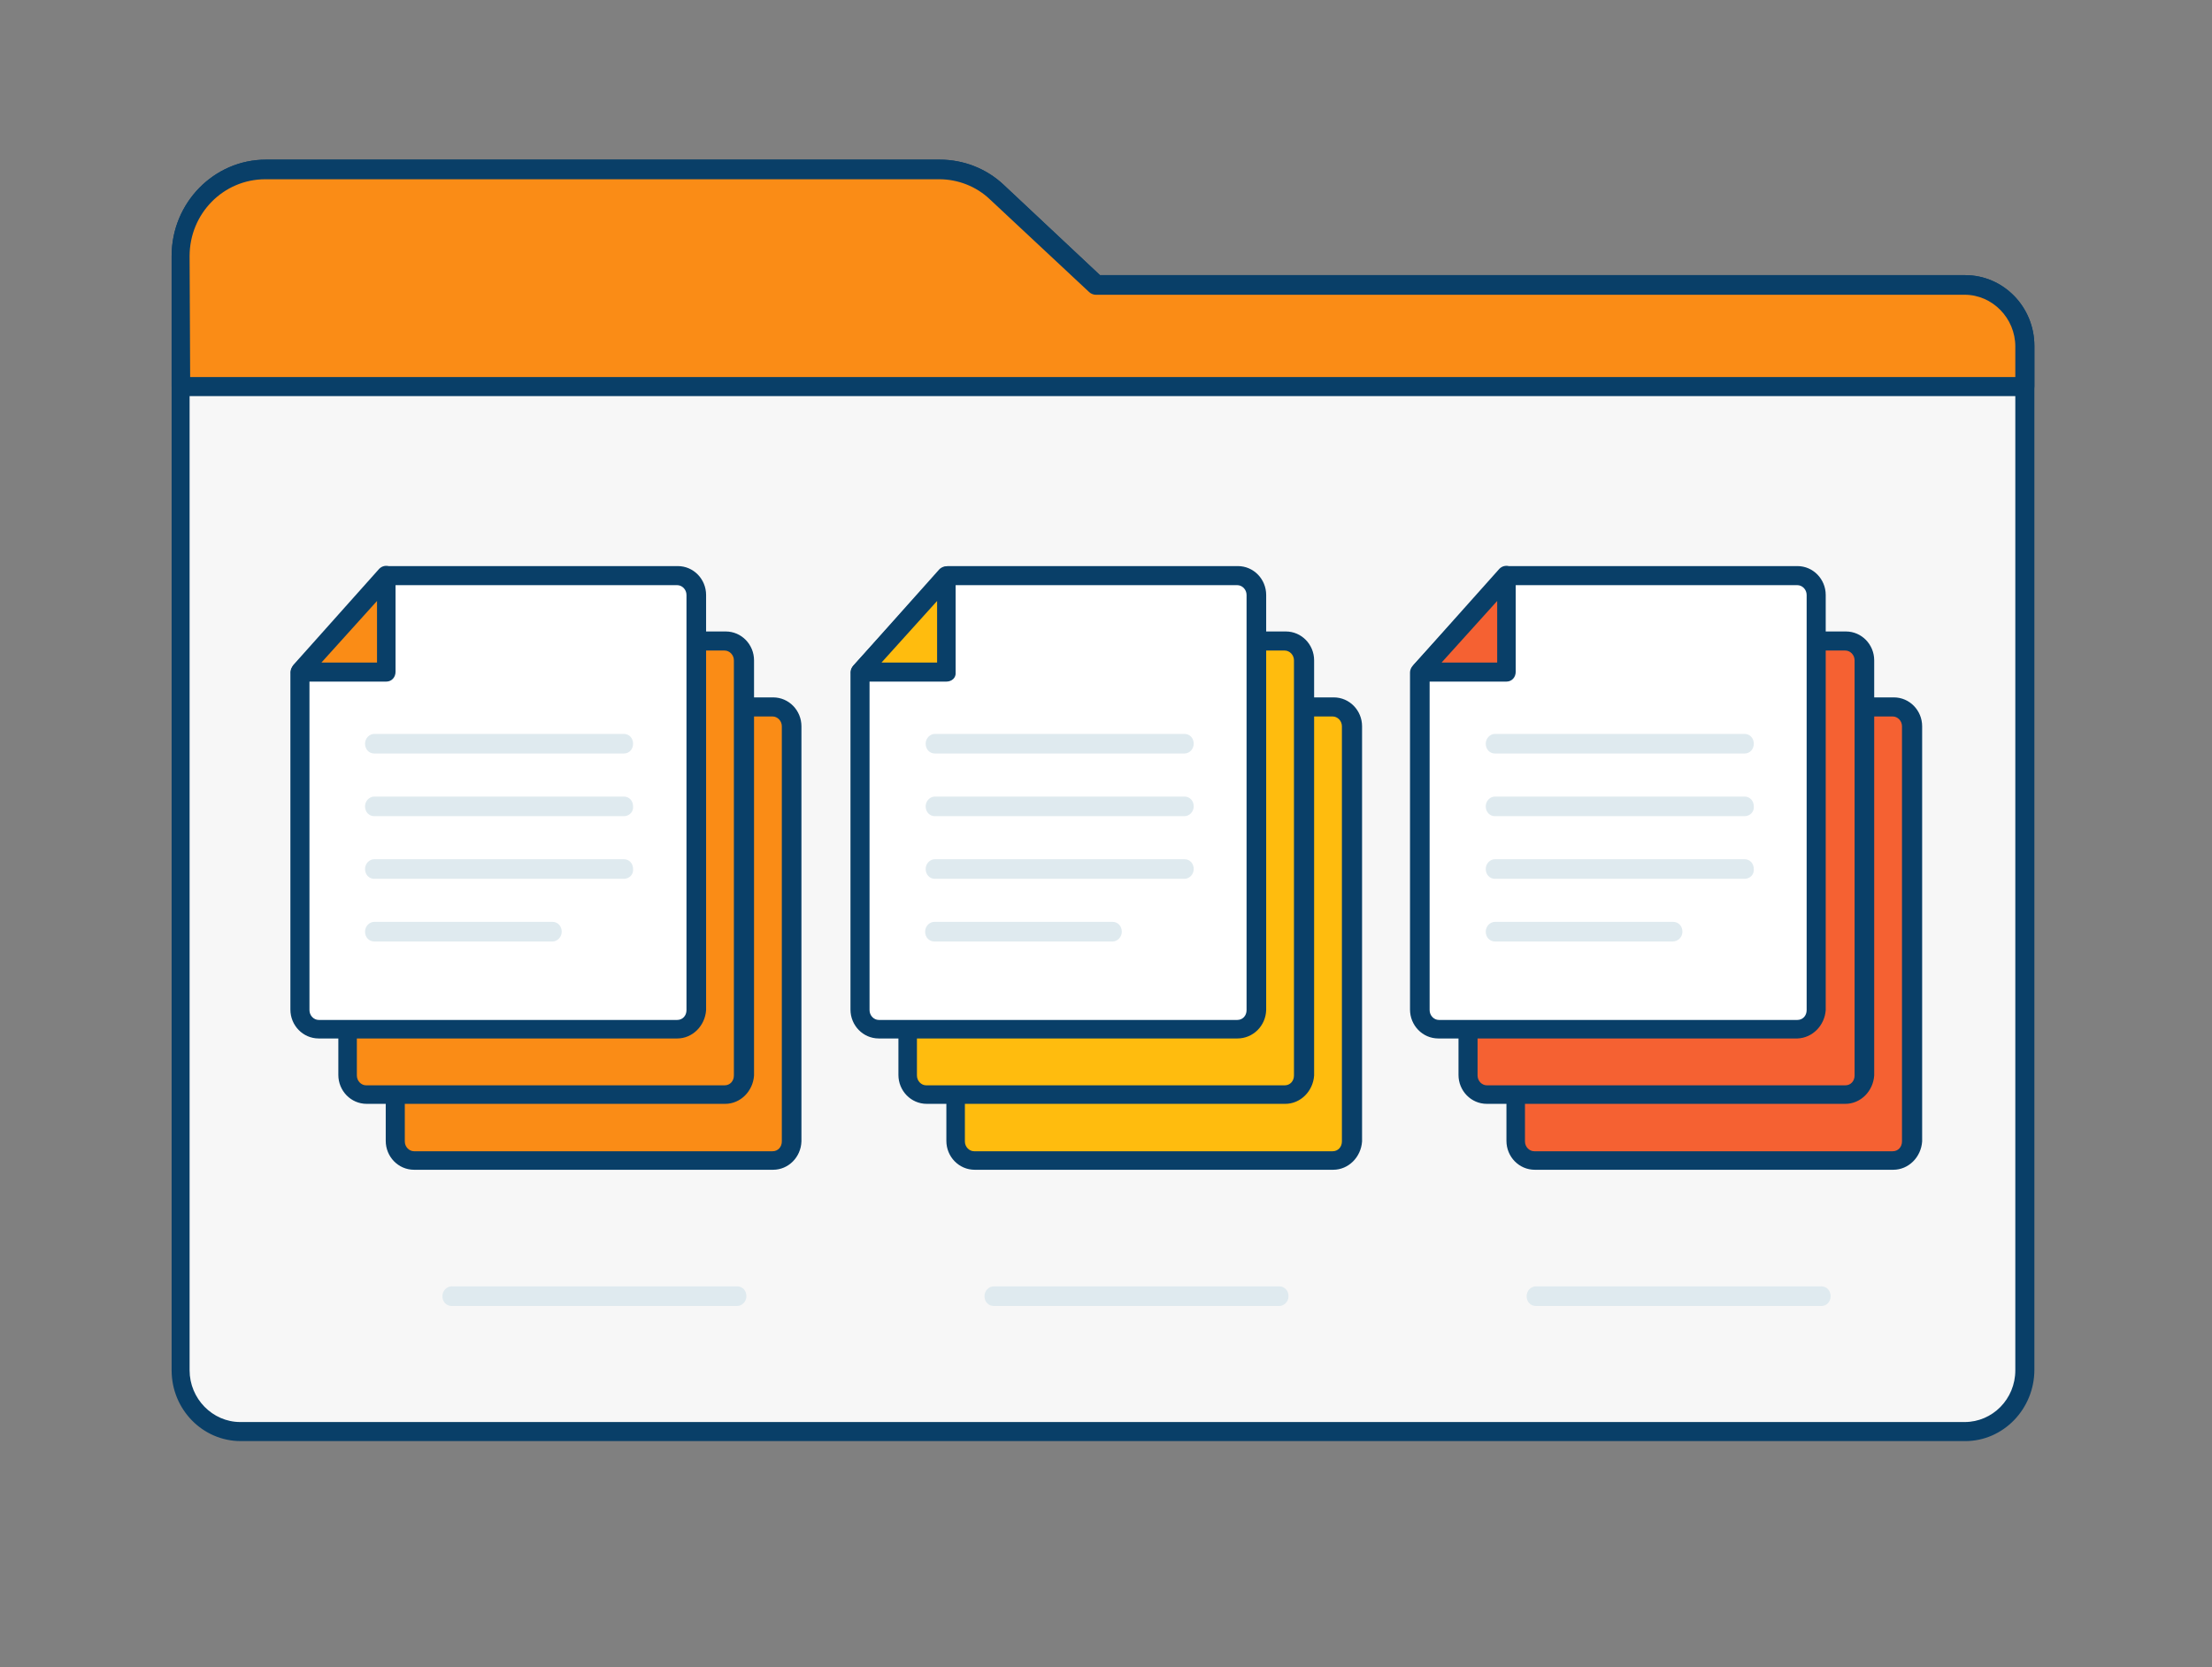 <?xml version="1.0" encoding="utf-8"?>
<!-- Generator: Adobe Illustrator 24.0.1, SVG Export Plug-In . SVG Version: 6.00 Build 0)  -->
<svg version="1.1" id="_160_data_arranging_outline"
	 xmlns="http://www.w3.org/2000/svg" xmlns:xlink="http://www.w3.org/1999/xlink" x="0px" y="0px" viewBox="0 0 406 306"
	 style="enable-background:new 0 0 406 306;" xml:space="preserve">
<rect x="0" y="0" width="406" height="306" fill="#808080" stroke="none"/>
<style type="text/css">
	.st0{fill:#F7F7F7;}
	.st1{fill:#093F68;}
	.st2{fill:#FA8C16;}
	.st3{fill:#FFFFFF;}
	.st4{fill:#DFEAEF;}
	.st5{fill:#FFBC0E;}
	.st6{fill:#F56132;}
</style>
<g>
	<path class="st0" d="M371.6,63.6v187.9c0,6.2-4.9,11.2-11,11.2H44.2c-6.1,0-11-5-11-11.2l0,0V47c0-8.8,7-15.9,15.6-15.9h123.7
		c3.9,0,7.6,1.5,10.4,4.2l18.2,17h159.5C366.7,52.3,371.6,57.3,371.6,63.6C371.6,63.5,371.6,63.6,371.6,63.6z"/>
	<path class="st1" d="M360.6,264.5H44.2c-7,0-12.7-5.8-12.7-13V47c0-9.8,7.8-17.7,17.3-17.7h123.7c4.3,0,8.5,1.6,11.7,4.6l17.7,16.6
		h158.8c7,0,12.7,5.8,12.7,13v187.9c0,7.2-5.7,13.1-12.7,13.1C360.7,264.5,360.7,264.5,360.6,264.5z M48.7,32.9
		c-7.7,0-13.9,6.3-13.9,14.1v204.5c0,5.2,4.2,9.5,9.3,9.5l0,0h316.5c5.1,0,9.3-4.2,9.3-9.5v-188c0-5.2-4.2-9.5-9.3-9.5H201.1
		c-0.4,0-0.9-0.2-1.2-0.5l-18.2-17c-2.5-2.4-5.9-3.7-9.3-3.7H48.7z"/>
	<path class="st2" d="M141.9,212.9H76c-1.9,0-3.5-1.6-3.5-3.5v-61.9l16.1-17.7h53.2c1.9,0,3.5,1.6,3.5,3.5v76.2
		C145.2,211.4,143.7,212.9,141.9,212.9z"/>
	<path class="st1" d="M141.9,214.7H76c-2.9,0-5.2-2.4-5.2-5.3v-61.9c0-0.4,0.2-0.9,0.5-1.2l16.1-17.7c0.3-0.4,0.8-0.6,1.3-0.6h53.2
		c2.9,0,5.2,2.4,5.2,5.3v76.2C147,212.4,144.7,214.7,141.9,214.7z M74.3,148.2v61.3c0,1,0.8,1.8,1.7,1.8h65.8c1,0,1.7-0.8,1.7-1.8
		v-76.2c0-1-0.8-1.8-1.7-1.8H89.5L74.3,148.2z"/>
	<polygon class="st0" points="72.6,147.5 88.4,147.5 88.4,129.8 	"/>
	<path class="st1" d="M88.4,149.2H72.6c-0.7,0-1.3-0.4-1.6-1c-0.3-0.6-0.2-1.4,0.3-1.9l15.9-17.7c0.7-0.7,1.7-0.7,2.4-0.1
		c0.3,0.3,0.5,0.8,0.5,1.3v17.7C90.2,148.4,89.4,149.2,88.4,149.2z M76.5,145.7h10.2v-11.3L76.5,145.7z"/>
	<path class="st3" d="M132.1,162.4H86.3c-1,0-1.7-0.8-1.7-1.8s0.8-1.8,1.7-1.8h45.8c1,0,1.7,0.8,1.7,1.8S133.1,162.4,132.1,162.4z"
		/>
	<path class="st3" d="M132.1,173.9H86.3c-1,0-1.7-0.8-1.7-1.8c0-1,0.8-1.8,1.7-1.8h45.8c1,0,1.7,0.8,1.7,1.8
		C133.8,173.1,133.1,173.9,132.1,173.9z"/>
	<path class="st3" d="M132.1,185.4H86.3c-1,0-1.7-0.8-1.7-1.8c0-1,0.8-1.8,1.7-1.8h45.8c1,0,1.7,0.8,1.7,1.8
		C133.8,184.6,133.1,185.4,132.1,185.4z"/>
	<path class="st3" d="M118.9,196.9H86.3c-1,0-1.7-0.8-1.7-1.8c0-1,0.8-1.8,1.7-1.8h32.7c1,0,1.7,0.8,1.7,1.8
		C120.7,196.1,119.9,196.9,118.9,196.9z"/>
	<path class="st2" d="M133.1,200.9H67.3c-1.9,0-3.5-1.6-3.5-3.5v-61.9l16.1-17.7h53.2c1.9,0,3.5,1.6,3.5,3.5v76.2
		C136.5,199.3,134.9,200.8,133.1,200.9z"/>
	<path class="st1" d="M133.1,202.6H67.3c-2.9,0-5.2-2.4-5.2-5.3v-61.9c0-0.4,0.2-0.9,0.5-1.2l16.1-17.7c0.3-0.4,0.8-0.6,1.3-0.6
		h53.2c2.9,0,5.2,2.4,5.2,5.3l0,0v76.2C138.2,200.3,135.9,202.6,133.1,202.6z M65.5,136.1v61.3c0,1,0.8,1.8,1.7,1.8h65.8
		c1,0,1.7-0.8,1.7-1.8v-76.2c0-1-0.8-1.8-1.7-1.8H80.7L65.5,136.1z"/>
	<polygon class="st0" points="63.8,135.4 79.7,135.4 79.7,117.7 	"/>
	<path class="st1" d="M79.7,137.2H63.8c-1,0-1.7-0.8-1.7-1.8c0-0.4,0.2-0.8,0.4-1.2l15.8-17.7c0.6-0.7,1.7-0.8,2.4-0.1
		c0.4,0.3,0.6,0.8,0.6,1.3v17.7C81.4,136.4,80.6,137.2,79.7,137.2z M67.8,133.6H78v-11.3L67.8,133.6z"/>
	<path class="st3" d="M123.3,150.4H77.5c-1,0-1.7-0.8-1.7-1.8c0-1,0.8-1.8,1.7-1.8h45.8c1,0,1.7,0.8,1.7,1.8
		C125,149.6,124.3,150.4,123.3,150.4L123.3,150.4z"/>
	<path class="st3" d="M123.3,161.9H77.5c-1,0-1.7-0.8-1.7-1.8c0-1,0.8-1.8,1.7-1.8h45.8c1,0,1.7,0.8,1.7,1.8
		C125,161.1,124.3,161.9,123.3,161.9L123.3,161.9z"/>
	<path class="st3" d="M123.3,173.4H77.5c-1,0-1.7-0.8-1.7-1.8s0.8-1.8,1.7-1.8h45.8c1,0,1.7,0.8,1.7,1.8S124.3,173.4,123.3,173.4
		L123.3,173.4z"/>
	<path class="st3" d="M110.1,184.9H77.5c-1,0-1.7-0.8-1.7-1.8s0.8-1.8,1.7-1.8h32.7c1,0,1.7,0.8,1.7,1.8S111.1,184.9,110.1,184.9z"
		/>
	<path class="st3" d="M124.3,188.8H58.5c-1.9,0-3.5-1.6-3.5-3.5v-61.9l16.1-17.7h53.2c1.9,0,3.5,1.6,3.5,3.5v76.2
		C127.7,187.3,126.2,188.8,124.3,188.8z"/>
	<path class="st1" d="M124.3,190.6H58.5c-2.9,0-5.2-2.4-5.2-5.3v-61.9c0-0.4,0.2-0.9,0.5-1.2l16.1-17.7c0.3-0.4,0.8-0.6,1.3-0.6
		h53.2c2.9,0,5.2,2.4,5.2,5.3v76.2C129.4,188.3,127.1,190.6,124.3,190.6z M56.8,124.1v61.3c0,1,0.8,1.8,1.7,1.8h65.8
		c1,0,1.7-0.8,1.7-1.8v-76.2c0-1-0.8-1.8-1.7-1.8H71.9L56.8,124.1z"/>
	<polygon class="st2" points="55.1,123.3 70.9,123.3 70.9,105.7 	"/>
	<path class="st1" d="M70.9,125.1H55.1c-1,0-1.7-0.8-1.7-1.8c0-0.4,0.2-0.9,0.4-1.2l15.8-17.7c0.5-0.5,1.2-0.7,1.9-0.4
		c0.7,0.3,1.1,0.9,1.1,1.6v17.7C72.6,124.3,71.9,125.1,70.9,125.1z M59,121.6h10.2v-11.3L59,121.6z"/>
	<path class="st4" d="M114.5,138.3H68.7c-1,0-1.7-0.8-1.7-1.8s0.8-1.8,1.7-1.8h45.8c1,0,1.7,0.8,1.7,1.8S115.5,138.3,114.5,138.3
		L114.5,138.3z"/>
	<path class="st4" d="M114.5,149.8H68.7c-1,0-1.7-0.8-1.7-1.8c0-1,0.8-1.8,1.7-1.8h45.8c1,0,1.7,0.8,1.7,1.8
		C116.3,149,115.5,149.8,114.5,149.8L114.5,149.8z"/>
	<path class="st4" d="M114.5,161.3H68.7c-1,0-1.7-0.8-1.7-1.8c0-1,0.8-1.8,1.7-1.8h45.8c1,0,1.7,0.8,1.7,1.8
		C116.3,160.5,115.5,161.3,114.5,161.3L114.5,161.3z"/>
	<path class="st4" d="M101.4,172.8H68.7c-1,0-1.7-0.8-1.7-1.8c0-1,0.8-1.8,1.7-1.8h32.7c1,0,1.7,0.8,1.7,1.8
		C103.1,172,102.3,172.8,101.4,172.8z"/>
	<path class="st5" d="M244.7,212.9h-65.8c-1.9,0-3.5-1.6-3.5-3.5v-61.9l16.1-17.7h53.2c1.9,0,3.5,1.6,3.5,3.5v76.2
		C248.1,211.4,246.5,212.9,244.7,212.9z"/>
	<path class="st1" d="M244.7,214.7h-65.8c-2.9,0-5.2-2.4-5.2-5.3v-61.9c0-0.4,0.2-0.9,0.5-1.2l16.1-17.7c0.3-0.4,0.8-0.6,1.3-0.6
		h53.2c2.9,0,5.2,2.4,5.2,5.3v76.2C249.8,212.4,247.5,214.7,244.7,214.7z M177.1,148.2v61.3c0,1,0.8,1.8,1.7,1.8h65.8
		c1,0,1.7-0.8,1.7-1.8v-76.2c0-1-0.8-1.8-1.7-1.8h-52.4L177.1,148.2z"/>
	<polygon class="st0" points="175.4,147.5 191.3,147.5 191.3,129.8 	"/>
	<path class="st1" d="M191.3,149.2h-15.8c-1,0-1.7-0.8-1.7-1.8c0-0.4,0.2-0.8,0.4-1.2l15.8-17.7c0.7-0.7,1.7-0.7,2.4-0.1
		c0.3,0.3,0.5,0.8,0.5,1.3v17.7C193,148.4,192.2,149.2,191.3,149.2z M179.3,145.7h10.2v-11.3L179.3,145.7z"/>
	<path class="st3" d="M234.9,162.4h-45.8c-1,0-1.7-0.8-1.7-1.8s0.8-1.8,1.7-1.8h45.8c1,0,1.7,0.8,1.7,1.8S235.9,162.4,234.9,162.4z"
		/>
	<path class="st3" d="M234.9,173.9h-45.8c-1,0-1.7-0.8-1.7-1.8c0-1,0.8-1.8,1.7-1.8h45.8c1,0,1.7,0.8,1.7,1.8
		C236.6,173.1,235.9,173.9,234.9,173.9z"/>
	<path class="st3" d="M234.9,185.4h-45.8c-1,0-1.7-0.8-1.7-1.8c0-1,0.8-1.8,1.7-1.8h45.8c1,0,1.7,0.8,1.7,1.8
		C236.6,184.6,235.9,185.4,234.9,185.4z"/>
	<path class="st3" d="M221.7,196.9h-32.7c-1,0-1.7-0.8-1.7-1.8c0-1,0.8-1.8,1.7-1.8h32.7c1,0,1.7,0.8,1.7,1.8
		C223.5,196.1,222.7,196.9,221.7,196.9z"/>
	<path class="st5" d="M235.9,200.9h-65.8c-1.9,0-3.5-1.6-3.5-3.5v-61.9l16.1-17.7h53.2c1.9,0,3.5,1.6,3.5,3.5v76.2
		C239.3,199.3,237.8,200.8,235.9,200.9z"/>
	<path class="st1" d="M235.9,202.6h-65.8c-2.9,0-5.2-2.4-5.2-5.3v-61.9c0-0.4,0.2-0.9,0.5-1.2l16.1-17.7c0.3-0.4,0.8-0.6,1.3-0.6
		h53.2c2.9,0,5.2,2.4,5.2,5.3l0,0v76.2C241,200.3,238.7,202.6,235.9,202.6z M168.3,136.1v61.3c0,1,0.8,1.8,1.7,1.8h65.8
		c1,0,1.7-0.8,1.7-1.8v-76.2c0-1-0.8-1.8-1.7-1.8h-52.4L168.3,136.1z"/>
	<polygon class="st0" points="166.6,135.4 182.5,135.4 182.5,117.7 	"/>
	<path class="st1" d="M182.5,137.2h-15.8c-1,0-1.7-0.8-1.7-1.8c0-0.4,0.2-0.9,0.4-1.2l15.8-17.7c0.6-0.7,1.7-0.8,2.4-0.1
		c0.4,0.3,0.6,0.8,0.6,1.3v17.7C184.2,136.4,183.4,137.2,182.5,137.2z M170.6,133.6h10.2v-11.3L170.6,133.6z"/>
	<path class="st3" d="M226.1,150.4h-45.8c-1,0-1.7-0.8-1.7-1.8c0-1,0.8-1.8,1.7-1.8h45.8c1,0,1.7,0.8,1.7,1.8
		C227.9,149.6,227.1,150.4,226.1,150.4z"/>
	<path class="st3" d="M226.1,161.9h-45.8c-1,0-1.7-0.8-1.7-1.8c0-1,0.8-1.8,1.7-1.8h45.8c1,0,1.7,0.8,1.7,1.8
		C227.9,161.1,227.1,161.9,226.1,161.9z"/>
	<path class="st3" d="M226.1,173.4h-45.8c-1,0-1.7-0.8-1.7-1.8s0.8-1.8,1.7-1.8h45.8c1,0,1.7,0.8,1.7,1.8S227.1,173.4,226.1,173.4z"
		/>
	<path class="st3" d="M213,184.9h-32.7c-1,0-1.7-0.8-1.7-1.8s0.8-1.8,1.7-1.8H213c1,0,1.7,0.8,1.7,1.8S213.9,184.9,213,184.9z"/>
	<path class="st3" d="M227.1,188.8h-65.8c-1.9,0-3.5-1.6-3.5-3.5v-61.9l16.1-17.7h53.2c1.9,0,3.5,1.6,3.5,3.5v76.2
		C230.5,187.3,229,188.8,227.1,188.8z"/>
	<path class="st1" d="M227.1,190.6h-65.8c-2.9,0-5.2-2.4-5.2-5.3v-61.9c0-0.4,0.2-0.9,0.5-1.2l16.1-17.7c0.3-0.4,0.8-0.6,1.3-0.6
		h53.2c2.9,0,5.2,2.4,5.2,5.3v76.2C232.3,188.3,230,190.6,227.1,190.6z M159.6,124.1v61.3c0,1,0.8,1.8,1.7,1.8h65.8
		c1,0,1.7-0.8,1.7-1.8v-76.2c0-1-0.8-1.8-1.7-1.8h-52.4L159.6,124.1z"/>
	<polygon class="st5" points="157.9,123.3 173.7,123.3 173.7,105.7 	"/>
	<path class="st1" d="M173.7,125.1h-15.8c-1,0-1.7-0.8-1.7-1.8c0-0.4,0.2-0.8,0.4-1.1l15.8-17.7c0.5-0.5,1.2-0.7,1.9-0.4
		c0.7,0.3,1.1,0.9,1.1,1.6v17.7C175.5,124.4,174.7,125.1,173.7,125.1C173.7,125.1,173.7,125.1,173.7,125.1z M161.8,121.6H172v-11.3
		L161.8,121.6z"/>
	<path class="st4" d="M217.4,138.3h-45.8c-1,0-1.7-0.8-1.7-1.8s0.8-1.8,1.7-1.8h45.8c1,0,1.7,0.8,1.7,1.8S218.3,138.3,217.4,138.3z"
		/>
	<path class="st4" d="M217.4,149.8h-45.8c-1,0-1.7-0.8-1.7-1.8c0-1,0.8-1.8,1.7-1.8h45.8c1,0,1.7,0.8,1.7,1.8
		C219.1,149,218.3,149.8,217.4,149.8z"/>
	<path class="st4" d="M217.4,161.3h-45.8c-1,0-1.7-0.8-1.7-1.8c0-1,0.8-1.8,1.7-1.8h45.8c1,0,1.7,0.8,1.7,1.8
		C219.1,160.5,218.3,161.3,217.4,161.3z"/>
	<path class="st4" d="M204.2,172.8h-32.7c-1,0-1.7-0.8-1.7-1.8c0-1,0.8-1.8,1.7-1.8h32.7c1,0,1.7,0.8,1.7,1.8
		C205.9,172,205.1,172.8,204.2,172.8z"/>
	<path class="st6" d="M347.5,212.9h-65.8c-1.9,0-3.5-1.6-3.5-3.5v-61.9l16.1-17.7h53.2c1.9,0,3.5,1.6,3.5,3.5v76.2
		C350.9,211.4,349.4,212.9,347.5,212.9z"/>
	<path class="st1" d="M347.5,214.7h-65.8c-2.9,0-5.2-2.4-5.2-5.3v-61.9c0-0.4,0.2-0.9,0.5-1.2l16.1-17.7c0.3-0.4,0.8-0.6,1.3-0.6
		h53.2c2.9,0,5.2,2.4,5.2,5.3v76.2C352.6,212.4,350.3,214.7,347.5,214.7z M279.9,148.2v61.3c0,1,0.8,1.8,1.7,1.8h65.8
		c1,0,1.7-0.8,1.7-1.8v-76.2c0-1-0.8-1.8-1.7-1.8h-52.4L279.9,148.2z"/>
	<polygon class="st0" points="278.2,147.5 294.1,147.5 294.1,129.8 	"/>
	<path class="st1" d="M294.1,149.2h-15.8c-1,0-1.7-0.8-1.7-1.8c0-0.4,0.2-0.8,0.4-1.2l15.8-17.7c0.7-0.7,1.7-0.7,2.4-0.1
		c0.3,0.3,0.5,0.8,0.5,1.3v17.7C295.8,148.4,295,149.2,294.1,149.2z M282.2,145.7h10.2v-11.3L282.2,145.7z"/>
	<path class="st3" d="M337.7,162.4h-45.8c-1,0-1.7-0.8-1.7-1.8s0.8-1.8,1.7-1.8h45.8c1,0,1.7,0.8,1.7,1.8S338.7,162.4,337.7,162.4z"
		/>
	<path class="st3" d="M337.7,173.9h-45.8c-1,0-1.7-0.8-1.7-1.8c0-1,0.8-1.8,1.7-1.8h45.8c1,0,1.7,0.8,1.7,1.8
		C339.4,173.1,338.7,173.9,337.7,173.9z"/>
	<path class="st3" d="M337.7,185.4h-45.8c-1,0-1.7-0.8-1.7-1.8c0-1,0.8-1.8,1.7-1.8h45.8c1,0,1.7,0.8,1.7,1.8
		C339.4,184.6,338.7,185.4,337.7,185.4z"/>
	<path class="st3" d="M324.6,196.9h-32.7c-1,0-1.7-0.8-1.7-1.8c0-1,0.8-1.8,1.7-1.8h32.7c1,0,1.7,0.8,1.7,1.8
		C326.4,196.1,325.6,196.9,324.6,196.9z"/>
	<path class="st6" d="M338.7,200.9h-65.8c-1.9,0-3.5-1.6-3.5-3.5v-61.9l16.1-17.7h53.2c1.9,0,3.5,1.6,3.5,3.5v76.2
		C342.1,199.3,340.6,200.8,338.7,200.9z"/>
	<path class="st1" d="M338.7,202.6h-65.8c-2.9,0-5.2-2.4-5.2-5.3v-61.9c0-0.4,0.2-0.9,0.5-1.2l16.1-17.7c0.3-0.4,0.8-0.6,1.3-0.6
		h53.2c2.9,0,5.2,2.4,5.2,5.3l0,0v76.2C343.8,200.3,341.5,202.6,338.7,202.6z M271.2,136.1v61.3c0,1,0.8,1.8,1.7,1.8h65.8
		c1,0,1.7-0.8,1.7-1.8v-76.2c0-1-0.8-1.8-1.7-1.8h-52.4L271.2,136.1z"/>
	<polygon class="st0" points="269.5,135.4 285.3,135.4 285.3,117.7 	"/>
	<path class="st1" d="M285.3,137.2h-15.8c-1,0-1.7-0.8-1.7-1.8c0-0.4,0.2-0.9,0.4-1.2l15.8-17.7c0.6-0.7,1.7-0.8,2.4-0.1
		c0.4,0.3,0.6,0.8,0.6,1.3v17.7C287,136.4,286.3,137.2,285.3,137.2z M273.4,133.6h10.2v-11.3L273.4,133.6z"/>
	<path class="st3" d="M329,150.4h-45.9c-1,0-1.7-0.8-1.7-1.8c0-1,0.8-1.8,1.7-1.8H329c1,0,1.7,0.8,1.7,1.8
		C330.7,149.6,329.9,150.4,329,150.4z"/>
	<path class="st3" d="M329,161.9h-45.9c-1,0-1.7-0.8-1.7-1.8c0-1,0.8-1.8,1.7-1.8H329c1,0,1.7,0.8,1.7,1.8
		C330.7,161.1,329.9,161.9,329,161.9z"/>
	<path class="st3" d="M329,173.4h-45.9c-1,0-1.7-0.8-1.7-1.8s0.8-1.8,1.7-1.8H329c1,0,1.7,0.8,1.7,1.8S329.9,173.4,329,173.4z"/>
	<path class="st3" d="M315.8,184.9h-32.7c-1,0-1.7-0.8-1.7-1.8s0.8-1.8,1.7-1.8h32.7c1,0,1.7,0.8,1.7,1.8S316.7,184.9,315.8,184.9
		L315.8,184.9z"/>
	<path class="st3" d="M329.9,188.8H264c-1.9,0-3.5-1.6-3.5-3.5v-61.9l16.1-17.7h53.2c1.9,0,3.5,1.6,3.5,3.5v76.2
		C333.2,187.2,331.8,188.7,329.9,188.8z"/>
	<path class="st1" d="M329.9,190.6H264c-2.9,0-5.2-2.4-5.2-5.3v-61.9c0-0.4,0.2-0.9,0.5-1.2l16.1-17.7c0.3-0.4,0.8-0.6,1.3-0.6h53.2
		c2.9,0,5.2,2.4,5.2,5.3v76.2C334.9,188.2,332.7,190.5,329.9,190.6z M262.4,124.1v61.3c0,1,0.8,1.8,1.7,1.8h65.8
		c1,0,1.7-0.8,1.7-1.8v-76.2c0-1-0.8-1.8-1.7-1.8h-52.4L262.4,124.1z"/>
	<polygon class="st6" points="260.7,123.3 276.5,123.3 276.5,105.7 	"/>
	<path class="st1" d="M276.5,125.1h-15.8c-1,0-1.7-0.8-1.7-1.8c0-0.4,0.2-0.9,0.4-1.2l15.8-17.7c0.5-0.5,1.2-0.7,1.9-0.4
		c0.7,0.3,1.1,0.9,1.1,1.6v17.7C278.2,124.3,277.5,125.1,276.5,125.1z M264.6,121.6h10.2v-11.3L264.6,121.6z"/>
	<path class="st4" d="M320.2,138.3h-45.8c-1,0-1.7-0.8-1.7-1.8s0.8-1.8,1.7-1.8h45.8c1,0,1.7,0.8,1.7,1.8S321.2,138.3,320.2,138.3
		L320.2,138.3z"/>
	<path class="st4" d="M320.2,149.8h-45.8c-1,0-1.7-0.8-1.7-1.8c0-1,0.8-1.8,1.7-1.8h45.8c1,0,1.7,0.8,1.7,1.8
		C322,149,321.2,149.8,320.2,149.8L320.2,149.8z"/>
	<path class="st4" d="M320.2,161.3h-45.8c-1,0-1.7-0.8-1.7-1.8c0-1,0.8-1.8,1.7-1.8h45.8c1,0,1.7,0.8,1.7,1.8
		C322,160.5,321.2,161.3,320.2,161.3L320.2,161.3z"/>
	<path class="st4" d="M307,172.8h-32.6c-1,0-1.7-0.8-1.7-1.8c0-1,0.8-1.8,1.7-1.8h32.7c1,0,1.7,0.8,1.7,1.8
		C308.8,172,308,172.8,307,172.8L307,172.8z"/>
	<path class="st2" d="M371.6,63.6v7.3H33.2V47c0-8.8,7-15.9,15.6-15.9h123.7c3.9,0,7.6,1.5,10.4,4.2l18.2,17h159.5
		C366.7,52.3,371.6,57.3,371.6,63.6C371.6,63.5,371.6,63.6,371.6,63.6z"/>
	<path class="st1" d="M371.6,72.7H33.2c-1,0-1.7-0.8-1.7-1.8V47c0-9.8,7.8-17.7,17.3-17.7h123.7c4.3,0,8.5,1.6,11.7,4.6l17.7,16.6
		h158.8c7,0,12.7,5.8,12.7,13v7.4C373.4,71.9,372.7,72.7,371.6,72.7C371.7,72.7,371.7,72.7,371.6,72.7z M34.9,69.2h335v-5.6
		c0-5.2-4.2-9.5-9.3-9.5H201.1c-0.4,0-0.9-0.2-1.2-0.5l-18.2-17c-2.5-2.4-5.9-3.7-9.3-3.7H48.7c-7.7,0-13.9,6.3-13.9,14.1L34.9,69.2
		z"/>
	<path class="st4" d="M135.3,239.7H82.9c-1,0-1.7-0.8-1.7-1.8c0-1,0.8-1.8,1.7-1.8h52.4c1,0,1.7,0.8,1.7,1.8
		C137,238.9,136.2,239.7,135.3,239.7z"/>
	<path class="st4" d="M234.8,239.7h-52.4c-1,0-1.7-0.8-1.7-1.8c0-1,0.8-1.8,1.7-1.8h52.4c1,0,1.7,0.8,1.7,1.8
		C236.5,238.9,235.7,239.7,234.8,239.7L234.8,239.7z"/>
	<path class="st4" d="M334.3,239.7h-52.4c-1,0-1.7-0.8-1.7-1.8c0-1,0.8-1.8,1.7-1.8h52.4c1,0,1.7,0.8,1.7,1.8
		C336,238.9,335.3,239.7,334.3,239.7z"/>
</g>
</svg>
